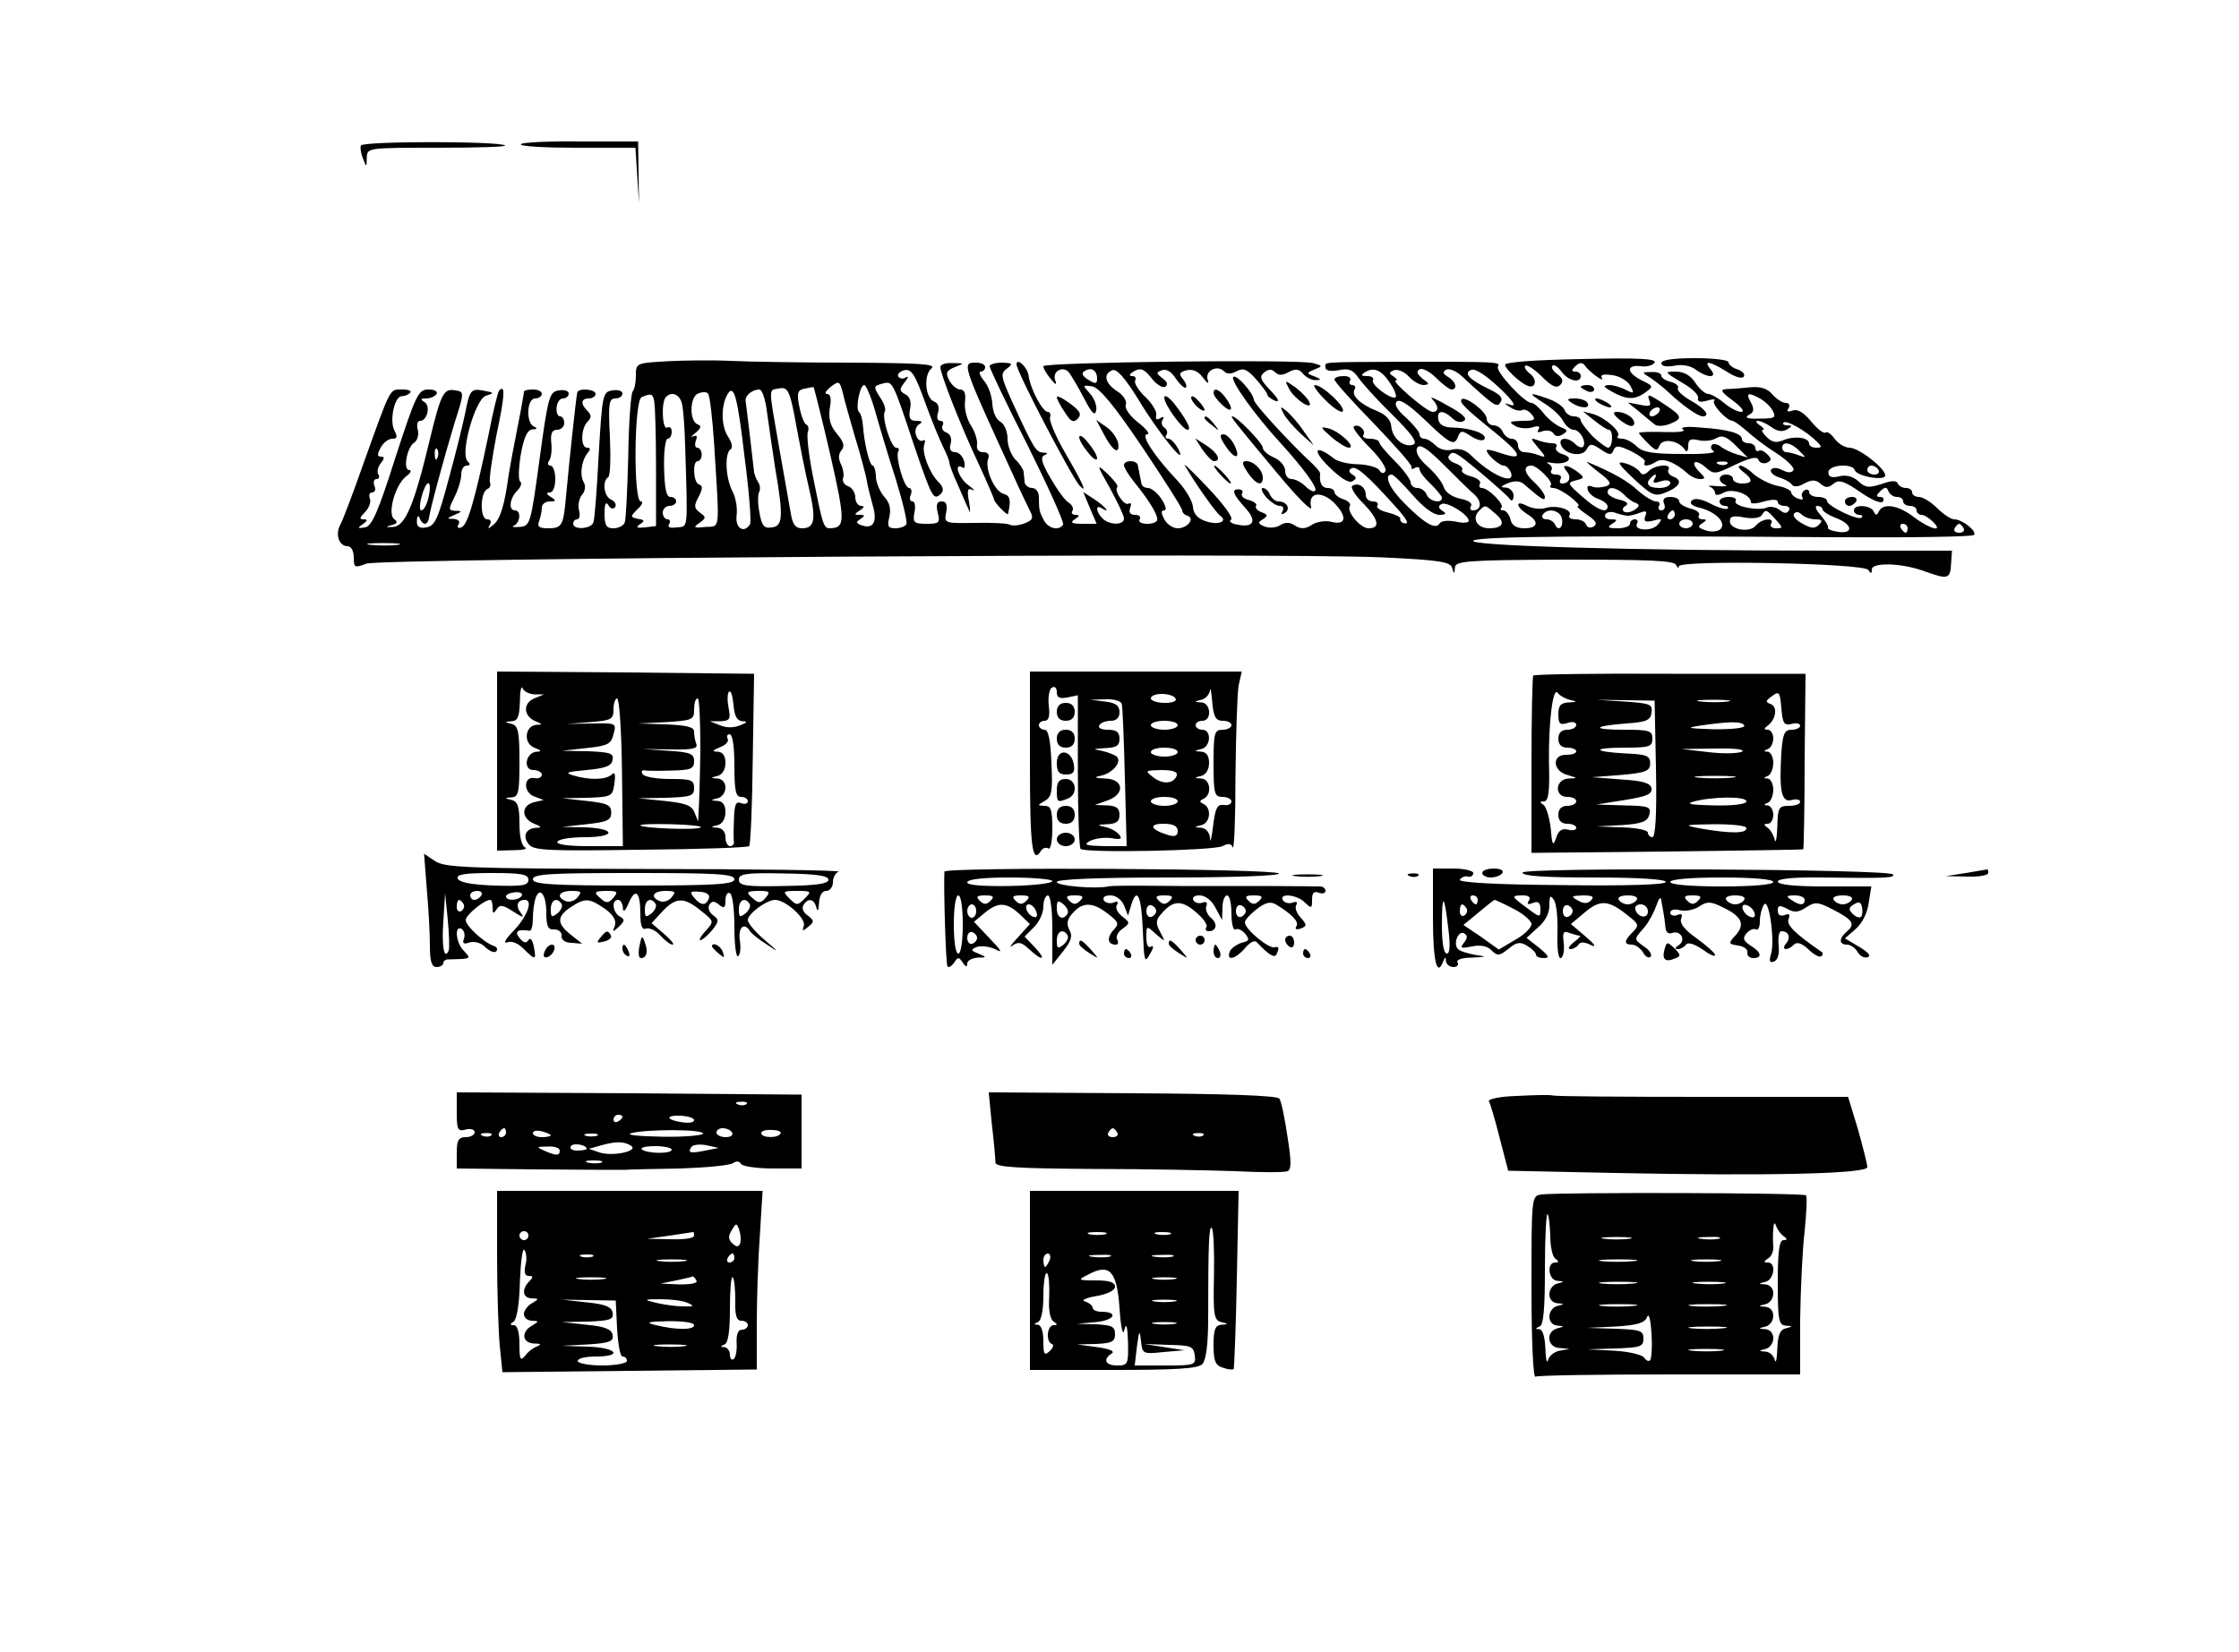 <?xml version="1.0" standalone="no"?>
<!DOCTYPE svg PUBLIC "-//W3C//DTD SVG 20010904//EN"
 "http://www.w3.org/TR/2001/REC-SVG-20010904/DTD/svg10.dtd">
<svg version="1.0" xmlns="http://www.w3.org/2000/svg"
 width="500pt" height="369pt" viewBox="0 0 500 369"
 preserveAspectRatio="xMidYMid meet">

<g transform="translate(0,369) scale(0.1,-0.1)"
fill="#000000" stroke="none">
<path d="M806 3365 c-2 -5 0 -19 5 -30 7 -19 8 -19 8 3 1 22 2 22 158 22 86 0
154 2 151 5 -10 10 -318 10 -322 0z"/>
<path d="M1163 3368 c-2 -5 54 -8 126 -8 l130 0 4 -62 4 -63 -1 69 -1 70 -128
0 c-71 1 -131 -2 -134 -6z"/>
<path d="M1488 2883 c-67 -4 -68 -4 -68 -32 0 -15 -3 -31 -7 -35 -4 -4 -9 -69
-10 -144 -2 -75 -5 -143 -8 -149 -2 -7 -14 -13 -25 -13 -16 0 -20 6 -20 33 0
22 3 28 9 18 5 -8 11 -9 15 -3 3 5 -1 12 -9 16 -16 6 -21 41 -7 50 5 3 6 43 4
90 -4 75 -2 86 12 86 9 0 16 5 16 11 0 6 -10 9 -22 7 -22 -3 -23 -8 -31 -143
-4 -77 -9 -146 -12 -152 -5 -15 -45 -17 -45 -3 0 6 4 10 9 10 5 0 7 9 4 20 -3
11 0 27 7 35 7 8 8 20 4 27 -10 16 -6 48 8 66 7 8 7 12 -1 12 -15 0 -14 43 1
58 9 9 9 15 0 24 -16 16 -15 28 3 28 8 0 15 5 15 10 0 11 -39 14 -41 3 -3 -16
-17 -145 -25 -232 -6 -66 -9 -71 -41 -71 -19 0 -24 4 -19 16 3 9 6 22 6 30 0
8 8 14 18 14 14 0 15 2 2 10 -10 6 -11 10 -2 10 7 0 12 13 12 30 0 17 -5 30
-11 30 -6 0 -7 6 -2 12 4 7 6 25 4 40 -2 20 2 28 13 28 9 0 16 7 16 15 0 8 -4
15 -9 15 -6 0 -9 9 -8 20 1 11 7 20 14 20 7 0 13 5 13 11 0 6 -10 9 -22 7 -21
-3 -24 -13 -43 -153 -20 -147 -21 -150 -45 -152 -14 -1 -19 0 -12 3 14 7 16
34 2 34 -15 0 -12 27 5 44 8 8 11 17 7 20 -5 3 -4 30 1 61 7 39 15 55 26 56
10 0 12 2 4 6 -19 7 -17 63 2 63 8 0 15 5 15 10 0 6 -9 10 -20 10 -11 0 -20
-2 -20 -5 0 -3 -6 -38 -14 -78 -8 -40 -17 -88 -20 -107 -9 -68 -19 -100 -34
-112 -12 -10 -14 -10 -8 0 4 7 2 12 -6 12 -17 0 -16 62 1 68 5 2 8 9 5 15 -2
7 5 55 15 107 18 85 20 112 6 98 -3 -2 -14 -47 -24 -99 -31 -148 -47 -203 -61
-207 -7 -3 -10 0 -6 7 4 6 0 11 -11 12 -16 0 -16 1 2 9 17 7 18 9 2 9 -16 1
-16 3 -2 31 8 16 15 38 15 50 0 11 5 20 12 20 8 0 9 3 2 10 -17 17 17 138 41
146 19 6 19 7 -3 11 -30 6 -33 3 -43 -49 -5 -24 -21 -90 -37 -148 -24 -90 -31
-105 -50 -108 -16 -3 -22 2 -21 15 0 10 3 13 6 6 2 -7 8 -13 12 -13 4 0 8 6 9
13 2 18 33 133 57 212 22 69 22 70 2 73 -26 5 -32 -6 -57 -109 -35 -147 -55
-194 -82 -196 -17 -1 -18 0 -4 4 13 3 15 7 7 13 -17 10 1 77 26 96 10 7 13 14
7 14 -15 0 -5 53 12 62 6 5 10 17 7 28 -3 11 -1 20 5 20 16 0 24 33 10 42 -10
6 -9 8 4 8 9 0 20 5 23 10 3 6 -5 10 -18 10 -23 0 -28 -11 -74 -152 -39 -123
-53 -154 -68 -156 -17 -3 -17 -1 -5 7 11 8 12 11 2 11 -10 0 -9 4 3 16 9 9 14
23 11 30 -3 8 -1 14 5 14 6 0 9 7 5 15 -3 8 -1 15 5 15 6 0 7 5 4 10 -4 6 -1
17 5 25 9 11 9 15 1 15 -9 0 -9 5 -1 20 6 11 17 20 26 20 11 0 12 4 5 18 -12
22 0 77 16 77 6 0 15 3 19 8 4 4 -4 7 -18 7 -29 0 -24 8 -88 -170 -22 -63 -45
-123 -50 -132 -12 -21 -3 -48 16 -48 8 0 14 -10 14 -25 0 -23 2 -24 28 -14 32
12 2036 25 2269 14 129 -6 153 -10 156 -24 4 -14 5 -14 6 1 1 15 23 17 245 18
189 0 245 -2 249 -12 3 -7 6 -8 6 -3 1 15 414 7 423 -8 6 -9 8 -9 8 1 0 16 64
15 115 -3 55 -20 60 -19 62 15 l2 30 -282 0 c-423 0 -815 11 -786 23 24 9 248
11 807 7 167 -1 306 1 310 5 8 8 -26 35 -44 35 -7 0 -24 11 -38 25 -14 14 -32
25 -41 25 -8 0 -15 5 -15 10 0 6 -6 10 -14 10 -8 0 -16 5 -18 10 -2 7 -14 7
-36 -1 -28 -9 -36 -9 -52 6 -12 11 -28 15 -43 11 -17 -4 -24 -1 -24 9 0 17 53
21 59 5 4 -14 68 -25 68 -12 0 16 -59 62 -80 62 -10 0 -25 9 -33 20 -8 11 -17
17 -20 14 -3 -4 -18 7 -32 24 -17 21 -31 29 -42 25 -11 -4 -14 -2 -9 5 4 7 1
12 -6 12 -8 0 -21 9 -30 19 -11 13 -26 18 -49 16 -19 -2 -43 -4 -53 -4 -16 -1
-13 -6 14 -26 20 -15 27 -25 18 -25 -8 0 -25 9 -38 20 -13 11 -29 20 -35 20
-7 0 -20 11 -29 25 -11 17 -26 25 -44 25 -26 0 -25 -1 13 -24 22 -12 39 -28
37 -35 -2 -9 5 -10 20 -6 13 4 20 4 16 0 -7 -7 28 -45 41 -45 3 0 17 -10 31
-22 14 -13 44 -36 68 -51 23 -15 40 -32 37 -37 -4 -7 -13 -6 -25 0 -11 6 -21
6 -25 1 -3 -5 5 -13 17 -17 13 -4 26 -11 29 -16 4 -6 15 -6 28 2 17 9 26 9 37
-1 11 -9 17 -9 29 1 11 9 23 6 59 -19 26 -18 47 -27 51 -21 3 5 1 10 -6 10
-10 0 -10 3 0 13 11 10 14 10 18 0 3 -7 11 -13 19 -13 8 0 14 -4 14 -10 0 -5
7 -10 15 -10 8 0 15 -4 15 -10 0 -5 5 -10 11 -10 6 0 17 -7 25 -15 26 -25 -5
-18 -42 10 -35 27 -69 32 -78 13 -5 -10 -7 -10 -12 0 -7 14 -44 16 -44 2 0 -5
5 -10 12 -10 6 0 9 -3 5 -6 -7 -8 -77 26 -77 37 0 5 -9 9 -20 9 -11 0 -20 5
-20 11 0 5 -5 7 -10 4 -6 -4 -8 -11 -5 -16 3 -5 -1 -6 -9 -3 -9 3 -16 10 -16
14 0 5 -14 12 -32 15 -17 4 -40 16 -52 26 -11 11 -25 19 -30 19 -6 0 -3 -7 7
-14 22 -17 22 -26 -3 -26 -11 0 -20 5 -20 10 0 6 -7 10 -15 10 -18 0 -20 -16
-2 -23 6 -3 -1 -4 -18 -3 -16 2 -24 1 -17 -1 6 -2 12 -9 12 -14 0 -6 8 -6 20
1 19 10 60 -4 60 -22 0 -4 13 -3 30 2 18 5 30 5 30 -1 0 -5 7 -9 16 -9 8 0 12
-5 9 -10 -5 -8 -11 -7 -21 1 -7 6 -21 9 -29 5 -21 -8 -76 4 -69 15 3 5 -4 9
-15 9 -12 0 -21 -4 -21 -10 0 -5 5 -10 12 -10 6 0 9 -3 6 -6 -4 -3 -21 2 -38
11 -21 11 -36 13 -42 7 -6 -6 0 -12 17 -16 37 -9 61 -34 47 -48 -5 -5 -20 -7
-32 -3 -18 6 -20 9 -9 16 11 7 11 9 1 9 -7 0 -11 4 -8 9 3 5 -5 12 -19 15 -14
4 -25 11 -25 16 0 6 -9 10 -20 10 -13 0 -18 -5 -14 -15 4 -8 1 -15 -6 -15 -6
0 -8 5 -5 10 3 6 0 10 -7 10 -7 0 -25 11 -40 24 -22 21 -57 41 -113 64 -5 2 5
-7 24 -22 28 -21 31 -27 18 -32 -10 -3 -24 -4 -31 -1 -10 4 -13 1 -10 -8 3 -8
14 -17 25 -20 10 -4 19 -11 19 -16 0 -17 -22 -9 -57 22 -33 29 -34 31 -14 36
20 5 20 6 4 19 -23 17 -39 18 -24 1 11 -14 5 -27 -11 -27 -5 0 -6 5 -3 10 3 6
-1 10 -10 10 -9 0 -14 4 -11 9 4 5 0 12 -6 15 -7 4 -3 4 8 2 32 -5 52 10 25
19 -12 3 -19 11 -16 16 4 5 0 9 -9 9 -8 0 -23 3 -33 7 -16 6 -16 4 2 -17 18
-21 18 -23 2 -17 -10 4 -25 7 -33 7 -8 0 -14 7 -14 15 0 8 -6 15 -14 15 -8 0
-16 7 -20 15 -3 8 -12 15 -21 15 -8 0 -15 7 -15 15 0 15 -47 51 -56 43 -6 -6
8 -20 61 -63 74 -59 82 -76 26 -57 -17 6 -31 9 -31 6 0 -9 28 -34 38 -34 6 0
12 -7 16 -15 11 -31 -45 -6 -89 38 -12 12 -26 16 -41 13 -13 -4 -29 0 -38 9
-8 8 -19 15 -25 15 -6 0 -11 4 -11 10 0 5 -14 22 -30 37 -20 17 -27 30 -21 36
7 7 28 -8 61 -39 59 -57 68 -61 76 -39 6 14 9 14 30 0 13 -8 25 -11 29 -6 7
12 -30 25 -70 26 -20 0 -31 6 -33 18 -4 21 11 22 31 3 8 -8 19 -11 26 -6 9 5
-3 16 -36 34 -26 15 -42 22 -35 15 15 -16 16 -29 1 -29 -13 0 -94 70 -82 70 5
0 2 4 -5 9 -11 7 -11 9 1 14 8 3 23 -3 33 -14 9 -10 24 -19 33 -19 14 1 13 3
-2 14 -12 10 -15 16 -7 21 6 4 23 -5 37 -19 14 -14 30 -26 34 -26 15 0 10 18
-7 28 -12 7 -13 11 -5 16 6 4 22 -2 34 -13 75 -69 80 -73 88 -59 6 9 -1 17
-24 28 -46 22 -60 37 -41 44 9 3 32 -12 62 -40 29 -27 39 -42 27 -39 -18 6
-18 5 -2 -5 9 -6 21 -9 26 -6 5 3 14 -1 21 -9 11 -13 7 -15 -21 -15 -28 -1
-31 -2 -16 -11 9 -6 27 -7 38 -4 14 5 19 3 15 -4 -5 -7 -1 -8 9 -4 10 3 20 1
24 -5 4 -7 12 -8 21 -2 12 7 11 10 -5 16 -11 5 -28 18 -38 31 -10 13 -22 23
-27 23 -16 0 -81 71 -75 81 7 11 -2 11 -210 11 -193 -1 -175 0 -175 -13 0 -7
11 -9 29 -6 23 5 32 1 44 -16 8 -12 42 -50 76 -83 44 -44 58 -63 47 -67 -20
-8 -47 14 -49 40 -1 15 -12 27 -32 35 -38 15 -58 35 -50 48 3 5 1 10 -5 10 -6
0 -8 5 -5 10 3 6 -3 10 -14 10 -12 0 -21 -3 -21 -8 0 -4 39 -48 87 -97 48 -50
87 -94 85 -98 -1 -5 2 -6 8 -2 5 3 10 2 10 -3 0 -6 11 -20 25 -33 13 -13 25
-27 25 -31 0 -14 -28 -8 -34 7 -3 8 -12 15 -21 15 -8 0 -15 6 -15 13 0 6 -16
28 -35 47 -19 19 -35 38 -35 42 0 4 -9 8 -21 8 -11 0 -18 4 -14 9 6 11 -13 26
-22 18 -3 -3 13 -24 36 -47 23 -23 38 -46 35 -52 -4 -7 -9 -6 -14 2 -4 6 -25
12 -46 13 -22 0 -46 6 -54 12 -42 33 -52 22 -14 -16 26 -26 46 -39 54 -34 10
6 10 9 0 15 -8 5 -9 10 -2 14 10 6 33 -13 97 -84 29 -32 34 -43 18 -38 -5 2
-7 6 -6 10 1 3 -11 9 -27 13 -17 4 -28 11 -24 16 3 5 -2 9 -10 9 -9 0 -16 6
-16 14 0 18 -16 29 -30 21 -5 -3 6 -22 26 -41 33 -35 37 -54 10 -54 -18 0 -49
37 -42 49 4 5 -3 12 -14 16 -11 3 -20 11 -20 16 0 5 -7 9 -15 9 -13 0 -19 11
-17 31 1 4 -7 13 -16 22 -50 46 -132 135 -132 144 -1 15 -39 58 -46 51 -7 -8
49 -86 106 -148 51 -56 83 -100 77 -106 -3 -4 -13 1 -22 10 -9 9 -23 16 -31
16 -8 0 -14 8 -14 18 0 11 -11 24 -25 30 -14 6 -25 16 -25 22 0 10 -58 70 -68
70 -5 0 1 -8 102 -129 44 -53 77 -86 74 -74 -8 32 20 38 49 12 31 -30 31 -53
-2 -45 -14 4 -34 1 -45 -6 -15 -10 -25 -10 -38 -2 -12 8 -22 8 -33 1 -9 -6
-25 -7 -35 -3 -15 6 -16 9 -4 16 12 8 12 10 -3 16 -9 3 -15 10 -12 14 3 4 -5
10 -16 13 -12 3 -19 10 -15 15 3 5 -1 9 -9 9 -16 0 -11 -12 18 -44 24 -27 16
-42 -19 -35 -14 2 -21 8 -15 11 6 4 -16 34 -51 71 -34 36 -57 58 -52 50 25
-43 70 -106 79 -112 18 -13 -5 -22 -33 -12 -18 6 -27 17 -28 32 -1 13 -17 40
-36 60 -51 54 -82 102 -66 102 7 0 -2 12 -20 26 -19 15 -31 32 -28 40 3 8 -5
21 -19 30 -28 18 -32 39 -11 47 10 4 28 -17 58 -65 42 -71 113 -159 89 -110
-7 12 -16 22 -22 22 -6 0 -8 4 -4 9 3 5 1 12 -5 16 -6 4 -7 11 -4 17 5 7 2 8
-5 4 -8 -5 -11 -3 -9 7 2 8 -10 27 -25 41 -15 14 -25 31 -22 36 3 6 0 10 -7
10 -8 0 -6 5 5 11 14 8 22 5 38 -15 11 -15 25 -23 31 -20 7 5 5 11 -6 19 -14
11 -15 13 -1 18 9 4 21 -3 31 -19 9 -13 19 -22 22 -20 3 3 0 12 -7 20 -9 11
-7 15 9 19 13 3 26 -2 36 -16 11 -14 14 -16 11 -5 -7 19 21 34 36 19 7 -7 16
-7 29 0 15 8 23 4 43 -18 13 -15 25 -31 25 -34 0 -4 8 -10 17 -14 12 -4 8 4
-10 23 -23 24 -25 31 -14 40 10 8 17 8 24 1 8 -8 17 -8 31 0 15 8 23 7 32 -4
7 -8 20 -15 29 -14 12 0 12 2 -3 8 -19 7 -19 8 0 16 18 7 18 8 -4 14 -33 9
-602 2 -602 -7 0 -5 7 -17 16 -28 12 -15 15 -15 10 -2 -6 20 19 32 32 15 5 -7
20 -32 33 -57 17 -33 24 -40 27 -27 2 10 -4 27 -14 38 -17 19 -17 19 5 16 16
-3 48 -41 112 -136 49 -73 89 -136 89 -141 0 -5 5 -10 12 -12 17 -6 0 -28 -22
-28 -11 0 -24 9 -30 20 -7 14 -8 20 0 20 6 0 3 11 -6 25 -9 14 -23 25 -30 25
-8 0 -15 5 -15 10 -1 6 -3 15 -4 20 -1 6 -3 15 -4 20 -1 13 -31 13 -31 1 0 -5
10 -22 23 -38 36 -44 57 -80 50 -87 -10 -10 -45 -7 -38 4 3 6 -1 10 -10 10
-11 0 -15 5 -11 16 3 8 2 12 -4 9 -9 -6 -33 29 -25 37 3 3 -7 15 -21 29 -26
24 -26 23 5 -32 17 -31 31 -61 31 -67 0 -16 -33 -15 -48 0 -15 15 -16 32 -2
23 22 -14 8 4 -15 19 l-26 17 15 -36 15 -35 -32 0 c-24 0 -28 3 -17 10 11 7
11 10 2 10 -7 0 -11 4 -7 9 3 6 -1 13 -8 18 -8 4 -26 29 -41 55 -20 34 -23 47
-14 51 9 4 8 6 -3 6 -16 1 -21 10 -72 121 -22 50 -23 56 -8 67 14 11 12 12
-11 13 -16 0 -28 -4 -28 -8 0 -5 38 -85 85 -177 46 -93 82 -172 79 -177 -9
-14 -33 -9 -43 10 -10 19 -11 23 -11 52 0 11 -7 20 -15 20 -8 0 -16 6 -17 13
0 6 -2 17 -2 23 -1 6 -9 19 -19 28 -9 10 -17 30 -17 46 0 16 -7 33 -16 38 -10
5 -17 23 -18 40 -1 18 -9 41 -19 52 -9 11 -12 20 -7 20 6 0 10 5 10 10 0 6 -9
10 -21 10 -32 0 -30 -3 83 -250 16 -36 34 -73 39 -83 7 -14 5 -19 -13 -26 -13
-5 -27 -6 -33 -3 -5 3 -40 5 -78 4 -68 -1 -69 -1 -64 24 3 17 0 24 -10 24 -11
0 -13 -7 -9 -25 6 -23 3 -25 -25 -25 -28 0 -31 3 -27 25 3 14 1 25 -4 25 -6 0
-8 7 -4 15 3 8 1 15 -4 15 -11 0 -31 70 -24 82 3 4 1 8 -5 8 -11 0 -33 69 -25
81 3 5 -2 19 -11 32 -15 23 -14 25 5 30 24 6 22 10 74 -146 37 -108 41 -116
57 -100 7 7 6 15 -5 26 -21 21 -38 67 -32 84 3 8 2 12 -3 9 -5 -3 -12 2 -15
11 -4 9 -1 20 6 25 9 5 8 8 -6 8 -14 0 -17 6 -14 25 4 17 0 29 -10 34 -14 8
-14 11 -2 27 8 10 10 15 3 11 -6 -4 -14 -3 -17 2 -3 5 3 11 13 14 16 4 24 -8
47 -72 15 -42 34 -87 41 -101 7 -14 13 -29 13 -33 0 -4 8 -27 19 -50 10 -23
21 -49 25 -57 3 -8 3 0 0 19 -5 26 -3 32 7 27 8 -4 4 1 -8 10 -22 15 -34 52
-14 40 5 -4 7 3 4 14 -3 11 -12 20 -20 20 -10 0 -14 7 -10 19 3 12 -1 22 -10
25 -8 3 -11 10 -8 16 3 5 1 10 -5 10 -7 0 -9 8 -5 19 3 11 0 21 -9 24 -20 8
-24 59 -6 74 12 10 -25 12 -181 13 -108 0 -229 2 -270 4 -41 2 -104 1 -141 -1z
m962 -39 c0 -12 -4 -12 -20 -2 -13 8 -16 15 -8 19 15 10 28 2 28 -17z m655
-11 c9 -13 14 -27 12 -30 -8 -8 -57 28 -51 38 3 5 -3 9 -13 9 -14 0 -15 2 -4
9 19 12 37 4 56 -26z m-1196 -118 c12 -38 23 -81 26 -95 2 -14 9 -41 14 -59
11 -37 1 -54 -26 -44 -12 5 -12 7 -1 14 10 7 10 9 -2 9 -13 0 -13 1 0 10 10 6
11 10 3 10 -7 0 -13 9 -13 19 0 10 -7 22 -16 25 -9 3 -14 12 -11 19 2 6 0 20
-5 30 -6 12 -6 23 1 31 8 10 5 19 -10 37 -15 18 -19 33 -16 57 4 21 2 32 -6
32 -7 0 -3 7 8 16 19 14 20 13 27 -13 3 -15 16 -59 27 -98z m-130 20 c7 -38
19 -99 27 -133 17 -72 14 -92 -15 -92 -15 0 -21 9 -25 33 -3 17 -15 84 -26
147 -24 138 -24 128 -2 132 22 5 26 -3 41 -87z m75 -60 c34 -150 34 -164 -1
-165 -14 0 -16 8 -38 118 -9 46 -14 90 -11 97 3 8 1 15 -4 17 -4 2 -11 19 -15
40 -6 30 -4 37 12 40 10 2 19 4 20 3 1 -1 18 -68 37 -150z m100 98 c9 -32 29
-100 46 -152 16 -52 27 -98 24 -102 -3 -5 -14 -9 -25 -9 -16 0 -18 5 -13 25 4
18 1 32 -11 45 -9 10 -18 30 -19 44 0 14 -4 26 -7 26 -7 0 -19 48 -22 90 -1
14 -5 27 -9 30 -8 7 2 60 12 60 4 0 15 -26 24 -57z m-359 -78 c12 -196 14
-180 -20 -182 -26 -3 -28 -1 -13 9 15 11 15 13 1 23 -13 10 -14 15 -3 35 9 18
10 25 1 28 -13 4 -15 52 -3 52 5 0 9 7 9 15 0 8 -5 15 -10 15 -5 0 -6 7 -3 16
4 10 2 13 -7 9 -6 -4 -4 0 6 8 13 11 14 16 5 19 -19 7 -18 62 1 69 9 4 19 4
22 0 4 -3 10 -55 14 -116z m68 -28 c10 -76 15 -142 12 -148 -14 -22 -34 -8
-30 20 2 16 -2 40 -9 53 -16 30 -18 85 -5 94 6 3 4 15 -6 30 -15 24 -15 69 0
94 14 23 22 -6 38 -143z m50 101 c4 -29 12 -84 18 -123 19 -110 17 -130 -7
-133 -18 -3 -23 4 -28 33 -4 19 -4 40 -1 45 3 6 3 16 -2 23 -4 6 -8 17 -9 22
-1 10 -16 139 -19 160 -1 12 15 25 31 25 6 0 14 -24 17 -52z m-252 25 c2 -10
4 -76 4 -148 l0 -130 -25 -3 c-18 -2 -21 0 -11 7 11 7 11 10 -4 12 -18 4 -18
5 -1 22 10 9 13 17 7 17 -17 0 -15 227 2 233 21 9 25 8 28 -10z m62 -5 c3 -13
6 -54 7 -93 6 -196 7 -180 -19 -183 -15 -2 -21 0 -17 7 4 6 2 11 -3 11 -6 0
-11 7 -11 15 0 8 7 15 15 15 8 0 15 5 15 10 0 6 -6 10 -13 10 -9 0 -13 19 -14
65 -1 36 3 65 8 65 5 0 9 7 9 16 0 8 -4 12 -10 9 -11 -7 -14 57 -3 68 13 14
31 6 36 -15z m2407 12 c11 -6 24 -18 29 -28 8 -15 4 -17 -30 -17 -27 -1 -34 2
-24 8 12 6 13 13 5 28 -12 21 -7 24 20 9z m26 -64 c13 -10 25 -11 35 -5 12 7
12 9 0 9 -8 0 -11 3 -8 6 6 7 51 -19 75 -43 11 -11 11 -13 -2 -13 -9 0 -16 4
-16 9 0 14 -32 18 -57 8 -16 -7 -26 -5 -38 7 -9 9 -13 16 -8 16 4 0 1 5 -7 10
-8 5 -10 10 -5 10 6 0 20 -6 31 -14z m-663 -151 c17 -16 15 -35 -4 -35 -6 0
-7 5 -4 10 4 6 -7 13 -24 16 -18 4 -33 14 -37 26 -3 11 -20 32 -37 47 -20 18
-27 32 -22 41 6 9 22 -1 59 -38 28 -28 59 -59 69 -67z m725 98 c16 -16 16 -16
-1 -10 -10 4 -23 7 -28 7 -5 0 -9 5 -9 10 0 15 20 12 38 -7z m-3041 -15 c-3
-8 -6 -5 -6 6 -1 11 2 17 5 13 3 -3 4 -12 1 -19z m2331 -35 c32 -27 60 -52 64
-58 4 -6 8 -2 8 8 0 9 -8 17 -17 18 -14 0 -12 3 5 10 16 6 28 5 37 -4 38 -33
45 -37 45 -27 0 6 -11 21 -25 34 -22 20 -24 36 -5 36 13 0 50 -37 43 -44 -3
-3 -1 -6 6 -6 7 0 24 -9 38 -20 14 -11 22 -20 17 -20 -5 0 4 -9 19 -19 21 -14
25 -21 16 -27 -7 -4 -14 -3 -17 4 -2 7 -13 12 -23 12 -11 0 -18 4 -14 9 7 13
-30 24 -55 16 -10 -3 -28 -1 -40 5 -26 14 -26 -1 0 -18 28 -17 25 -32 -6 -32
-17 0 -28 6 -31 20 -3 11 -10 20 -16 20 -6 0 -8 3 -4 6 7 7 -29 44 -44 44 -5
0 -7 4 -4 10 3 5 -6 12 -20 16 -13 3 -23 10 -20 14 3 5 -4 11 -15 15 -11 4
-18 11 -15 16 9 14 13 12 73 -38z m887 7 c3 -5 -1 -10 -9 -10 -9 0 -16 5 -16
10 0 6 4 10 9 10 6 0 13 -4 16 -10z m-1041 -55 c23 -27 47 -45 60 -45 15 0 17
3 7 9 -9 6 -10 11 -2 15 11 7 60 -23 61 -37 0 -5 -13 -6 -29 -2 -17 3 -32 2
-36 -4 -9 -15 -33 -1 -79 45 -33 33 -47 64 -28 64 4 0 24 -20 46 -45z m-2198
-10 c-4 -14 -10 -25 -15 -25 -5 0 -4 16 2 36 12 39 23 29 13 -11z m2670 11 c7
-8 19 -17 26 -19 10 -4 10 -8 -2 -16 -8 -5 -18 -7 -23 -4 -5 3 -4 9 3 13 8 5
3 10 -14 14 -14 3 -26 11 -26 16 0 15 19 12 36 -4z m-287 -43 c24 -20 18 -33
-14 -33 -26 0 -39 22 -22 39 14 14 13 14 36 -6z m731 9 c0 -4 14 -13 30 -19
37 -14 40 -36 5 -31 -14 2 -24 6 -23 9 2 4 -6 16 -16 28 -11 12 -14 21 -8 21
7 0 12 -4 12 -8z m-583 -17 c3 -9 2 -19 -2 -23 -4 -4 -10 -1 -12 6 -3 6 -11
12 -19 12 -9 0 -12 5 -9 10 9 15 35 12 42 -5z m148 3 c6 0 18 3 28 7 13 5 16
3 11 -8 -4 -12 0 -14 18 -10 20 6 21 4 10 -9 -13 -16 -56 -13 -46 3 3 5 0 9
-5 9 -6 0 -11 -4 -11 -10 0 -5 -12 -10 -27 -10 -22 0 -25 2 -13 10 13 8 12 10
-3 10 -10 0 -15 5 -12 11 4 6 14 7 24 3 9 -3 21 -6 26 -6z m105 2 c0 -5 -5
-10 -11 -10 -5 0 -7 5 -4 10 3 6 8 10 11 10 2 0 4 -4 4 -10z m225 -10 c17 -19
17 -20 1 -20 -9 0 -14 5 -11 10 9 15 -21 12 -34 -4 -14 -17 -58 -9 -58 10 0
11 8 13 33 8 18 -3 34 -1 38 5 9 14 10 14 31 -9z m89 0 c15 0 17 -3 8 -12 -9
-9 -17 -9 -36 2 -14 7 -23 17 -20 22 4 6 11 5 17 -1 6 -6 20 -11 31 -11z
m-274 -10 c0 -5 -7 -10 -15 -10 -8 0 -15 5 -15 10 0 6 7 10 15 10 8 0 15 -4
15 -10z m480 -10 c0 -5 -2 -10 -4 -10 -3 0 -8 5 -11 10 -3 6 -1 10 4 10 6 0
11 -4 11 -10z m125 0 c3 -5 -1 -10 -10 -10 -9 0 -13 5 -10 10 3 6 8 10 10 10
2 0 7 -4 10 -10z m-3497 -37 c-15 -2 -42 -2 -60 0 -18 2 -6 4 27 4 33 0 48 -2
33 -4z"/>
<path d="M3361 2875 c0 -5 13 -20 29 -33 20 -16 31 -19 36 -11 4 7 0 17 -9 24
-9 7 -14 15 -11 18 4 3 20 -7 37 -24 22 -22 33 -27 41 -19 8 8 6 15 -6 24 -10
7 -15 16 -11 19 3 4 12 -2 20 -13 15 -21 43 -27 43 -10 0 6 -5 10 -12 10 -9 0
-9 3 0 12 8 8 15 9 20 3 10 -15 47 -42 39 -29 -4 7 4 9 24 6 16 -2 34 -13 40
-24 9 -17 8 -18 -10 -9 -11 6 -28 11 -38 11 -14 -1 -13 -4 7 -15 32 -18 51
-19 75 -1 18 13 17 14 -10 27 -33 17 -34 35 0 31 12 -2 26 2 30 8 5 9 -37 11
-164 8 -107 -2 -171 -7 -170 -13z"/>
<path d="M3710 2879 c0 -7 11 -9 29 -6 17 4 36 0 47 -8 27 -20 51 -20 34 0
-17 21 -3 19 36 -5 18 -12 35 -17 38 -11 4 5 -3 12 -14 16 -11 3 -20 11 -20
16 0 5 -34 9 -75 9 -49 0 -75 -4 -75 -11z"/>
<path d="M2100 2870 c0 -15 44 -128 84 -213 20 -43 36 -81 36 -83 0 -6 30 -37
31 -32 7 31 5 41 -10 45 -20 5 -43 57 -34 79 3 9 -1 14 -12 14 -10 0 -15 7
-13 18 1 9 -5 28 -14 42 -9 14 -15 37 -13 53 2 18 -1 27 -11 27 -7 0 -18 9
-24 20 -9 17 -7 22 12 30 22 8 22 9 -4 9 -16 1 -28 -3 -28 -9z"/>
<path d="M2270 2876 c0 -16 123 -251 141 -271 18 -19 8 4 -31 71 -22 38 -38
75 -35 82 2 6 0 12 -5 12 -12 0 -39 51 -43 81 -3 20 -27 41 -27 25z"/>
<path d="M3684 2847 c11 -7 30 -22 43 -34 28 -27 65 -53 75 -53 19 0 5 18 -26
35 -19 11 -32 23 -29 28 3 4 -4 11 -16 14 -12 3 -21 9 -21 14 0 5 -10 9 -22 8
-22 0 -22 -1 -4 -12z"/>
<path d="M2879 2821 c13 -24 54 -50 45 -29 -3 7 -16 21 -30 32 -26 18 -26 18
-15 -3z"/>
<path d="M2960 2796 c19 -19 37 -30 39 -24 4 11 -46 58 -63 58 -5 0 5 -15 24
-34z"/>
<path d="M3530 2826 c0 -2 7 -6 15 -10 8 -3 15 -1 15 4 0 6 -7 10 -15 10 -8 0
-15 -2 -15 -4z"/>
<path d="M2710 2812 c0 -5 9 -17 20 -27 22 -20 26 -9 6 18 -14 18 -26 22 -26
9z"/>
<path d="M2360 2803 c0 -4 8 -20 18 -34 13 -21 19 -24 29 -14 9 10 5 17 -18
34 -16 12 -29 18 -29 14z"/>
<path d="M2600 2802 c0 -16 41 -72 52 -72 10 0 -3 24 -31 60 -12 14 -21 19
-21 12z"/>
<path d="M2660 2802 c0 -5 7 -15 15 -22 8 -7 15 -9 15 -6 0 4 -7 14 -15 22 -8
9 -15 11 -15 6z"/>
<path d="M3447 2790 c17 -10 37 -28 43 -39 6 -12 17 -21 24 -21 15 0 30 -29
21 -38 -3 -3 -11 0 -17 6 -17 17 -39 15 -32 -2 8 -21 47 -28 57 -10 8 14 11
14 32 0 19 -13 24 -13 28 -2 5 12 12 11 40 -2 19 -10 33 -20 30 -24 -6 -11 9
-10 26 1 14 9 41 -1 69 -26 7 -7 20 -13 28 -13 13 0 13 2 -1 16 -22 22 -10 31
14 10 18 -16 21 -16 66 6 34 16 49 19 52 11 2 -7 11 -9 18 -7 11 5 12 9 2 19
-7 7 -15 11 -19 8 -5 -2 -8 1 -8 6 0 6 -7 11 -15 11 -8 0 -15 4 -15 9 0 13
-30 22 -93 26 -29 3 -46 1 -39 -4 8 -5 -9 -7 -42 -6 -31 1 -56 0 -56 -2 0 -2
9 -12 20 -23 18 -18 21 -18 26 -5 7 17 43 11 56 -9 5 -7 8 -4 8 8 0 14 5 17
22 13 12 -3 30 -2 40 4 14 8 24 4 45 -17 l26 -26 -24 7 c-13 4 -30 12 -37 18
-7 5 -16 7 -19 3 -4 -4 -2 -10 4 -14 6 -4 -26 -7 -72 -6 -64 0 -87 4 -100 17
-9 9 -24 17 -32 17 -9 0 -14 3 -10 6 8 9 -28 41 -55 49 l-23 6 25 -20 c14 -11
28 -21 33 -21 10 0 9 -40 -2 -40 -4 0 -20 12 -35 26 -14 15 -26 31 -26 35 0 5
-7 9 -15 9 -9 0 -18 6 -21 14 -3 8 -19 19 -36 25 -45 16 -47 14 -11 -9z m410
-136 c-3 -3 -12 -4 -19 -1 -8 3 -5 6 6 6 11 1 17 -2 13 -5z"/>
<path d="M3683 2796 c5 -13 2 -15 -21 -10 l-27 5 25 -20 c14 -12 30 -25 35
-29 6 -5 22 -4 36 2 29 12 26 17 -25 50 -25 16 -28 16 -23 2z m22 -26 c-3 -5
-11 -10 -16 -10 -6 0 -7 5 -4 10 3 6 11 10 16 10 6 0 7 -4 4 -10z"/>
<path d="M3510 2790 c20 -13 43 -13 35 0 -3 6 -16 10 -28 10 -18 0 -19 -2 -7
-10z"/>
<path d="M3570 2790 c8 -5 20 -10 25 -10 6 0 3 5 -5 10 -8 5 -19 10 -25 10 -5
0 -3 -5 5 -10z"/>
<path d="M2867 2765 c6 -11 24 -31 39 -45 l28 -25 -22 31 c-11 17 -29 37 -38
45 -16 13 -16 12 -7 -6z"/>
<path d="M3620 2750 c15 -11 26 -15 29 -8 4 12 -17 28 -39 28 -10 0 -7 -7 10
-20z"/>
<path d="M2690 2756 c0 -2 8 -10 18 -17 15 -13 16 -12 3 4 -13 16 -21 21 -21
13z"/>
<path d="M2464 2722 c20 -39 37 -50 33 -22 -2 11 -14 28 -26 36 l-23 16 16
-30z"/>
<path d="M2973 2714 c15 -13 33 -24 39 -24 18 0 -21 37 -45 43 -20 5 -19 3 6
-19z"/>
<path d="M2410 2714 c0 -7 9 -22 20 -35 10 -13 19 -19 20 -13 0 7 -9 22 -20
35 -10 13 -19 19 -20 13z"/>
<path d="M2736 2695 c21 -32 36 -32 21 0 -7 14 -18 25 -25 25 -9 0 -8 -7 4
-25z"/>
<path d="M2685 2686 c10 -14 21 -26 26 -26 17 0 9 18 -17 35 l-25 16 16 -25z"/>
<path d="M2786 2635 c18 -27 34 -33 34 -12 0 17 -20 37 -37 37 -10 0 -10 -6 3
-25z"/>
<path d="M3649 2620 c41 -38 47 -40 73 -29 31 13 36 27 13 35 -8 4 -12 10 -9
15 8 14 -30 11 -44 -3 -9 -9 -15 -10 -20 -2 -4 6 -18 15 -32 19 -21 6 -18 0
19 -35z m45 -1 c-4 -8 0 -9 15 -4 12 4 21 2 21 -4 0 -6 -11 -11 -25 -11 -24 0
-32 10 -18 23 10 11 15 8 7 -4z"/>
<path d="M2725 2630 c10 -11 20 -20 23 -20 3 0 -3 9 -13 20 -10 11 -20 20 -23
20 -3 0 3 -9 13 -20z"/>
<path d="M2827 2580 c10 -11 23 -20 31 -20 7 0 10 -5 6 -12 -4 -7 -3 -8 5 -4
14 9 5 26 -14 26 -7 0 -15 7 -19 15 -3 8 -10 15 -16 15 -5 0 -2 -9 7 -20z"/>
<path d="M4120 2570 c0 -5 4 -10 9 -10 6 0 13 5 16 10 3 6 -1 10 -9 10 -9 0
-16 -4 -16 -10z"/>
<path d="M1110 1990 l0 -200 38 1 c20 0 31 3 25 6 -8 3 -13 24 -13 53 0 38 -4
50 -17 53 -17 4 -17 5 0 6 15 1 17 12 17 80 0 67 -3 80 -17 84 -17 4 -17 5 0
6 13 1 17 10 18 44 0 23 3 36 6 30 2 -7 14 -13 26 -14 l22 0 -22 -9 c-26 -11
-24 -40 3 -51 15 -6 16 -8 3 -8 -27 -1 -31 -41 -6 -51 16 -6 17 -9 6 -9 -25
-1 -32 -41 -8 -41 10 0 19 -5 19 -10 0 -6 -7 -10 -16 -8 -25 5 -26 -32 -1 -41
l21 -8 -22 -5 c-29 -8 -28 -36 1 -48 16 -6 17 -9 5 -9 -24 -1 -32 -19 -17 -37
11 -14 45 -15 250 -12 131 1 240 5 242 8 3 3 7 91 8 195 l3 190 -287 3 -287 2
0 -200z m548 89 c12 0 11 -3 -5 -9 -14 -6 -32 -6 -45 0 l-23 9 24 0 c21 1 23
5 18 30 -3 16 -3 32 1 36 4 4 8 -9 10 -29 2 -26 8 -36 20 -37z m-269 -114 l2
-165 -76 0 c-48 0 -74 4 -70 10 3 6 31 10 61 10 69 0 71 19 2 22 l-53 1 55 6
c46 5 55 9 55 26 0 17 -9 21 -55 26 l-55 6 56 1 c55 2 57 3 61 32 3 21 1 27
-6 20 -12 -12 -50 -13 -86 -2 -20 6 -14 8 30 12 42 4 56 9 58 23 3 14 -5 17
-55 19 l-58 1 54 6 c48 5 56 9 61 31 7 25 6 25 -49 24 l-56 -1 53 4 c47 4 52
6 52 28 0 14 4 25 8 25 5 0 10 -74 11 -165z m175 47 c-1 -64 -3 -126 -4 -137
l-1 -20 -8 20 c-6 16 -20 21 -67 26 l-59 6 63 1 c55 2 62 4 62 22 0 18 -7 20
-54 20 -30 0 -58 5 -61 11 -4 6 -1 10 6 8 8 -1 35 -1 62 0 40 1 47 4 47 21 0
16 -8 20 -57 23 l-58 4 63 -1 c48 -1 61 2 57 12 -3 8 -5 20 -5 28 0 10 -16 14
-62 16 l-63 2 63 3 c58 4 62 5 62 28 0 14 3 25 8 25 4 0 6 -53 6 -118z m76
-32 c0 -56 3 -70 15 -70 8 0 15 -4 15 -10 0 -5 -7 -7 -15 -4 -12 5 -15 -3 -16
-37 -1 -24 -1 -47 0 -51 0 -5 -4 -8 -9 -8 -5 0 -10 9 -10 20 0 12 -7 20 -17
21 -17 1 -17 2 0 6 10 3 17 14 17 29 0 16 -6 24 -17 25 -17 1 -17 2 0 6 9 2
17 13 17 24 0 11 -7 19 -17 20 -17 1 -17 2 0 6 10 3 17 14 17 29 0 16 -6 24
-17 25 -14 0 -12 3 5 10 13 5 20 13 17 19 -3 5 -1 10 4 10 7 0 11 -27 11 -70z
m-75 -138 c-6 -7 -128 -2 -135 4 -2 3 28 4 68 3 40 -1 70 -4 67 -7z"/>
<path d="M2300 1985 c0 -188 5 -227 25 -195 4 6 11 8 16 5 5 -4 9 16 9 44 0
42 -3 51 -17 51 -17 1 -17 1 0 11 16 9 18 22 15 85 -2 51 -7 74 -15 74 -7 0
-13 5 -13 10 0 6 6 10 13 10 9 0 12 11 9 34 -2 18 1 37 7 40 6 4 11 0 11 -10
0 -12 6 -15 23 -12 l24 5 0 -169 c0 -93 3 -171 6 -174 10 -10 297 -4 317 6 13
7 20 6 23 -3 3 -6 6 65 6 159 1 94 4 186 7 203 l7 31 -237 0 -236 0 0 -205z
m431 95 c10 0 19 -4 19 -10 0 -5 -9 -10 -20 -10 -18 0 -20 -7 -20 -75 0 -68 2
-75 20 -75 11 0 20 -5 20 -10 0 -6 -8 -10 -17 -8 -15 2 -19 -7 -24 -47 -3 -27
-7 -40 -7 -27 -1 13 -9 22 -19 23 -17 1 -17 2 0 6 20 5 23 38 5 47 -10 5 -10
7 0 12 19 9 15 44 -5 45 -17 1 -17 2 0 6 10 3 17 14 17 29 0 16 -6 24 -17 25
-17 1 -17 2 0 6 21 5 23 43 2 43 -8 0 -15 5 -15 10 0 6 7 10 15 10 22 0 19 40
-2 41 -17 1 -17 2 0 6 9 2 18 12 19 21 1 9 3 -2 5 -25 3 -35 8 -43 24 -43z
m-106 50 c4 -6 -7 -10 -24 -10 -17 0 -31 5 -31 10 0 6 11 10 24 10 14 0 28 -4
31 -10z m-120 -12 c2 -7 5 -82 7 -165 l4 -153 -50 0 c-41 1 -47 3 -33 11 11 6
32 9 48 7 22 -4 26 -2 18 8 -6 7 -20 15 -32 17 -18 4 -17 5 6 6 20 1 27 6 27
21 0 15 -7 20 -27 21 l-28 1 28 10 c40 14 37 48 -5 49 -23 1 -26 3 -11 6 27 5
49 31 37 43 -5 4 -20 10 -34 13 -21 4 -20 4 8 6 25 1 32 5 32 21 0 15 -7 20
-26 20 -14 0 -23 4 -19 10 3 6 15 10 26 10 12 0 19 7 19 19 0 15 -8 21 -32 24
l-33 4 33 1 c18 1 34 -3 37 -10z m125 -48 c0 -5 -13 -10 -30 -10 -16 0 -30 5
-30 10 0 6 14 10 30 10 17 0 30 -4 30 -10z m0 -60 c0 -5 -13 -10 -30 -10 -16
0 -30 5 -30 10 0 6 14 10 30 10 17 0 30 -4 30 -10z m-2 -52 c-7 -19 -31 -21
-53 -4 -19 15 -18 15 18 16 27 0 37 -4 35 -12z m2 -58 c0 -5 -13 -10 -30 -10
-16 0 -30 5 -30 10 0 6 14 10 30 10 17 0 30 -4 30 -10z m0 -66 c0 -11 -6 -14
-22 -9 -39 12 -44 25 -10 25 22 0 32 -5 32 -16z"/>
<path d="M3424 2181 c-2 -2 -4 -92 -4 -200 l0 -196 302 3 c166 2 303 4 305 5
1 2 3 90 3 197 l2 195 -302 0 c-165 1 -303 -1 -306 -4z m81 -54 c18 -4 18 -5
-2 -6 -18 -1 -23 -7 -23 -27 0 -21 4 -24 20 -19 11 4 20 2 20 -4 0 -6 -9 -11
-20 -11 -13 0 -20 -7 -20 -20 0 -13 7 -20 20 -20 11 0 20 -4 20 -8 0 -5 -10
-8 -22 -8 -33 1 -31 -36 2 -45 24 -7 24 -7 3 -8 -30 -1 -33 -41 -3 -41 11 0
20 -4 20 -10 0 -5 -9 -10 -20 -10 -13 0 -20 -7 -20 -20 0 -13 7 -20 20 -20 11
0 20 -4 20 -9 0 -5 -8 -7 -19 -4 -13 3 -21 -2 -26 -19 -7 -19 -9 -16 -12 22
-3 24 -10 48 -16 52 -9 6 -9 8 1 8 10 0 13 22 11 88 -1 90 9 171 20 154 3 -5
15 -12 26 -15z m496 -54 c10 3 19 1 19 -4 0 -5 -9 -9 -19 -9 -16 0 -20 -9 -23
-52 -5 -85 0 -111 23 -105 10 3 19 1 19 -4 0 -5 -11 -9 -25 -9 -23 0 -25 -4
-26 -47 -1 -27 -4 -39 -6 -28 -3 11 -10 23 -17 27 -8 6 -7 8 2 8 6 0 12 9 12
20 0 11 -6 20 -12 21 -10 0 -10 2 0 6 6 2 12 16 12 29 0 13 -6 24 -12 25 -10
0 -10 2 0 6 6 2 12 16 12 29 0 13 -6 24 -12 25 -10 0 -10 2 0 6 6 2 12 13 12
24 0 10 -6 19 -12 19 -9 0 -9 3 -2 8 19 13 25 42 9 49 -13 5 -13 7 2 18 16 12
18 10 21 -27 3 -34 6 -39 23 -35z m-303 -100 c2 -100 -1 -153 -8 -153 -5 0
-10 5 -10 10 0 6 -26 11 -57 12 l-58 2 56 3 c46 3 58 8 62 23 5 18 -1 20 -56
21 l-62 2 63 10 c49 8 62 13 60 26 -2 12 -19 17 -68 20 l-65 5 65 5 c56 5 65
9 65 26 0 17 -8 20 -54 22 -75 4 -77 13 -3 13 55 0 62 2 62 20 0 18 -7 20 -62
20 -74 0 -73 8 3 14 45 3 55 7 57 24 3 19 -3 21 -60 25 l-63 4 65 -1 65 -1 3
-152z m160 150 c-15 -2 -42 -2 -60 0 -18 2 -6 4 27 4 33 0 48 -2 33 -4z m37
-53 c4 -6 -23 -9 -67 -9 -58 2 -65 3 -33 8 68 10 94 10 100 1z m-5 -59 c-8 -4
-42 -5 -75 -1 l-60 7 75 1 c43 1 69 -2 60 -7z m-22 -58 c-21 -2 -55 -2 -75 0
-21 2 -4 4 37 4 41 0 58 -2 38 -4z m32 -53 c0 -6 -28 -10 -72 -9 -48 1 -64 3
-48 8 42 12 120 13 120 1z m0 -60 c0 -12 -36 -12 -100 -1 -43 8 -41 9 28 10
42 0 72 -3 72 -9z"/>
<path d="M2360 2100 c0 -13 7 -20 20 -20 13 0 20 7 20 20 0 13 -7 20 -20 20
-13 0 -20 -7 -20 -20z"/>
<path d="M2360 2040 c0 -13 7 -20 20 -20 13 0 20 7 20 20 0 13 -7 20 -20 20
-13 0 -20 -7 -20 -20z"/>
<path d="M2360 1986 c0 -20 5 -26 21 -26 15 0 20 5 17 22 -5 34 -38 37 -38 4z"/>
<path d="M2360 1925 c0 -27 1 -28 24 -19 24 9 20 44 -4 44 -15 0 -20 -7 -20
-25z"/>
<path d="M2360 1870 c0 -13 7 -20 20 -20 13 0 20 7 20 20 0 13 -7 20 -20 20
-13 0 -20 -7 -20 -20z"/>
<path d="M2360 1815 c0 -8 9 -15 20 -15 11 0 20 7 20 15 0 8 -9 15 -20 15 -11
0 -20 -7 -20 -15z"/>
<path d="M953 1705 c4 -43 7 -100 7 -127 0 -36 4 -48 15 -48 8 0 15 4 15 9 0
5 6 9 13 8 6 0 20 1 30 1 17 2 17 3 3 18 -18 17 -22 59 -5 49 6 -4 8 -14 5
-22 -4 -10 -1 -13 13 -8 11 3 26 -1 35 -11 10 -9 20 -13 24 -9 4 4 2 10 -5 12
-23 8 -63 45 -63 58 0 11 41 45 55 45 3 0 5 -8 5 -17 0 -14 2 -15 9 -4 7 11
14 10 37 -5 22 -14 26 -15 17 -3 -12 15 -8 29 9 29 19 0 6 -36 -24 -68 -18
-18 -25 -30 -16 -27 10 4 24 -1 37 -14 27 -27 29 -26 23 5 -3 15 -8 21 -12 14
-5 -8 -11 -6 -20 5 -12 15 -4 20 23 16 4 0 7 12 7 28 0 16 3 36 6 45 10 27 24
7 24 -33 0 -31 4 -38 18 -37 9 0 17 -6 16 -14 -1 -9 8 -16 23 -16 l23 -2 -25
20 c-32 25 -32 41 0 62 32 21 41 20 76 -4 19 -14 26 -26 22 -38 -6 -14 -5 -15
9 -2 13 13 14 16 2 23 -16 9 -19 37 -4 37 6 0 10 -8 11 -17 0 -12 5 -9 13 10
15 35 26 25 26 -24 0 -28 4 -37 13 -33 7 2 22 -4 32 -16 10 -11 22 -20 27 -20
5 0 -4 11 -19 24 l-28 24 24 26 c30 32 48 33 86 2 30 -24 30 -24 11 -45 -11
-12 -16 -21 -12 -21 4 0 16 10 26 22 16 20 16 24 2 34 -8 6 -12 16 -8 23 6 9
11 9 22 0 11 -9 14 -7 14 10 0 12 5 19 10 16 6 -3 10 -38 10 -76 0 -39 4 -68
8 -65 5 3 7 19 4 36 -4 29 10 41 23 20 3 -5 20 -19 38 -30 28 -19 27 -17 -5
10 -21 18 -38 38 -38 45 0 14 42 45 61 45 23 0 70 -42 64 -58 -4 -12 -3 -13
10 -2 14 11 13 14 -1 25 -10 6 -14 17 -10 23 10 17 24 15 29 -5 3 -11 5 -7 6
10 1 17 7 27 16 27 8 0 15 9 15 19 0 11 6 22 13 24 6 3 -188 6 -433 6 -399 1
-448 3 -469 18 l-24 16 6 -78z m227 20 c0 -13 -13 -15 -77 -13 -50 2 -78 7
-81 16 -3 9 17 12 77 12 66 0 81 -3 81 -15z m460 1 c0 -11 -40 -14 -225 -14
-185 0 -225 3 -225 14 0 12 40 14 225 14 185 0 225 -2 225 -14z m210 -1 c0 -9
-27 -13 -100 -14 -85 -2 -100 1 -100 14 0 13 15 16 100 14 73 -1 100 -5 100
-14z m-775 -35 c-3 -5 -10 -10 -16 -10 -5 0 -9 5 -9 10 0 6 7 10 16 10 8 0 12
-4 9 -10z m90 -1 c-7 -11 -35 -12 -35 -1 0 4 9 8 20 9 11 1 18 -2 15 -8z m125
-3 c-6 -8 -18 -12 -26 -9 -23 9 -16 23 12 23 22 0 24 -2 14 -14z m80 -1 c-10
-12 -16 -13 -26 -4 -20 16 -18 19 12 19 22 0 25 -2 14 -15z m130 1 c-6 -8 -18
-12 -26 -9 -23 9 -16 23 12 23 22 0 24 -2 14 -14z m83 -3 c-7 -17 -18 -16 -33
2 -11 13 -9 15 13 13 16 -1 23 -7 20 -15z m127 2 c-10 -12 -16 -13 -26 -4 -20
16 -18 19 12 19 22 0 25 -2 14 -15z m87 -2 c-16 -16 -18 -16 -34 0 -16 16 -15
17 17 17 32 0 33 -1 17 -17z m-795 -116 c-10 -23 -16 9 -12 65 l4 63 6 -60 c3
-33 4 -63 2 -68z m33 104 c3 -5 1 -12 -5 -16 -5 -3 -10 1 -10 9 0 18 6 21 15
7z m219 0 c3 -5 -1 -14 -9 -21 -13 -10 -15 -9 -15 9 0 21 14 28 24 12z m210 0
c3 -5 -1 -14 -9 -21 -13 -10 -15 -9 -15 9 0 21 14 28 24 12z m210 0 c3 -5 -1
-14 -9 -21 -13 -10 -15 -9 -15 9 0 21 14 28 24 12z"/>
<path d="M2109 1743 c-2 -34 3 -209 7 -212 3 -3 9 1 15 9 8 13 10 13 19 0 6
-10 10 -11 10 -2 0 6 10 12 23 13 21 0 21 1 2 9 -18 7 -18 9 -3 15 9 3 27 1
40 -5 18 -10 15 -4 -12 24 l-35 37 24 20 c30 25 49 24 78 -3 l23 -22 -27 -30
c-16 -17 -21 -25 -12 -18 13 9 20 8 37 -8 30 -28 40 -25 13 4 l-23 24 21 21
c12 12 21 32 21 46 0 14 5 25 10 25 6 0 10 -33 10 -77 l0 -78 24 30 c18 23 22
34 14 48 -7 14 -5 24 8 38 22 25 45 24 78 -2 25 -19 26 -23 11 -38 -14 -17
-11 -31 7 -31 5 0 6 5 3 11 -4 6 1 17 11 24 18 13 18 14 0 28 -10 8 -16 19
-12 25 4 8 2 10 -7 6 -8 -3 -18 -1 -22 5 -3 7 2 11 15 11 12 0 24 -9 30 -22
l9 -23 7 23 c13 43 23 21 26 -55 3 -71 4 -76 16 -54 8 13 9 20 3 17 -7 -5 -11
3 -11 20 0 27 0 27 21 8 22 -19 22 -19 10 4 -10 18 -10 26 0 38 27 33 46 35
78 8 17 -14 29 -30 25 -35 -3 -5 -1 -9 5 -9 18 0 21 17 5 30 -8 7 -13 19 -10
26 3 8 0 11 -8 8 -8 -3 -17 -1 -21 5 -3 7 2 11 14 11 12 0 27 -11 35 -27 l15
-28 1 28 c0 15 5 27 10 27 6 0 10 -18 10 -41 0 -22 4 -38 9 -35 5 3 14 -1 22
-10 10 -13 9 -16 -9 -20 -11 -4 -23 -12 -26 -20 -8 -22 14 -16 35 9 11 13 22
18 26 12 5 -5 15 -16 24 -23 14 -10 18 -10 22 2 4 9 1 13 -6 10 -13 -4 -67 40
-67 56 0 5 12 18 26 29 19 15 31 18 43 11 35 -21 53 -39 46 -49 -4 -7 0 -8 10
-5 14 6 14 8 -1 25 -9 10 -13 22 -9 28 3 6 0 8 -8 5 -8 -3 -18 -1 -22 5 -10
17 32 13 49 -5 15 -14 16 -13 16 6 0 16 4 20 15 16 8 -3 15 -1 15 4 0 6 -6 10
-12 10 -7 0 -65 1 -128 1 -63 0 -146 0 -185 0 -122 1 -150 1 -160 -1 -28 -6
-115 1 -115 10 0 6 90 10 251 10 148 0 248 4 245 9 -7 11 -746 15 -747 4z
m241 -21 c0 -5 -43 -10 -95 -11 -61 -1 -95 2 -95 8 0 7 35 11 95 11 52 0 95
-4 95 -8z m-200 -97 c0 -37 -4 -65 -10 -65 -6 0 -10 28 -10 65 0 37 4 65 10
65 6 0 10 -28 10 -65z m62 53 c-9 -9 -15 -9 -24 0 -9 9 -7 12 12 12 19 0 21
-3 12 -12z m80 0 c-9 -9 -15 -9 -24 0 -9 9 -7 12 12 12 19 0 21 -3 12 -12z
m120 0 c-9 -9 -15 -9 -24 0 -9 9 -7 12 12 12 19 0 21 -3 12 -12z m200 0 c-9
-9 -15 -9 -24 0 -9 9 -7 12 12 12 19 0 21 -3 12 -12z m200 0 c-9 -9 -15 -9
-24 0 -9 9 -7 12 12 12 19 0 21 -3 12 -12z m-428 -29 c-10 -16 -24 -9 -24 12
0 18 2 19 15 9 8 -7 12 -16 9 -21z m-204 6 c0 -8 -4 -15 -10 -15 -5 0 -10 7
-10 15 0 8 5 15 10 15 6 0 10 -7 10 -15z m134 -1 c4 -10 1 -14 -6 -12 -15 5
-23 28 -10 28 5 0 13 -7 16 -16z m268 1 c0 -5 -5 -11 -11 -13 -6 -2 -11 4 -11
13 0 9 5 15 11 13 6 -2 11 -8 11 -13z m200 0 c0 -5 -5 -11 -11 -13 -6 -2 -11
4 -11 13 0 9 5 15 11 13 6 -2 11 -8 11 -13z m-600 -60 c0 -5 -5 -11 -11 -13
-6 -2 -11 4 -11 13 0 9 5 15 11 13 6 -2 11 -8 11 -13z m202 6 c3 -5 -1 -14 -9
-21 -13 -10 -15 -9 -15 9 0 21 14 28 24 12z"/>
<path d="M3200 1640 c0 -98 9 -134 23 -97 4 10 6 10 6 0 1 -7 8 -13 17 -13 8
0 12 5 9 10 -4 6 9 11 32 11 34 2 35 2 8 6 -16 3 -34 8 -39 13 -12 12 1 43 14
35 8 -5 7 -11 -1 -21 -9 -12 -7 -13 18 -8 19 4 35 1 44 -9 13 -13 18 -12 38 4
18 15 26 16 42 6 10 -6 19 -15 19 -19 0 -5 8 -8 18 -8 13 0 11 5 -11 23 l-28
22 25 23 c16 13 26 32 26 49 0 22 2 25 10 13 6 -8 9 -42 8 -75 -1 -35 2 -58 8
-55 5 3 8 18 6 34 -3 23 -1 28 13 22 9 -3 19 -6 23 -6 3 0 -3 -7 -14 -15 -10
-8 -14 -15 -7 -15 6 0 15 5 18 10 4 7 14 6 28 -1 13 -6 9 1 -12 19 l-33 28 31
26 c34 29 53 28 95 -6 26 -20 27 -23 12 -38 -20 -20 -20 -28 -1 -28 7 0 18 -8
24 -17 5 -10 13 -14 17 -10 4 4 -2 15 -15 23 -22 16 -22 16 -3 38 11 11 24 35
30 51 7 20 11 24 12 13 2 -10 4 -22 5 -28 1 -5 3 -19 4 -30 1 -12 6 -17 15
-14 19 7 32 -16 15 -27 -9 -6 -10 -9 -2 -9 6 0 15 5 18 10 4 6 18 2 36 -10 16
-12 29 -18 29 -13 0 4 -19 21 -41 37 -26 18 -38 33 -35 43 4 11 2 13 -9 9 -8
-3 -15 0 -15 5 0 7 9 9 21 6 12 -3 31 0 43 8 18 12 26 12 54 -2 42 -20 50 -38
27 -63 -16 -17 -15 -19 7 -22 13 -2 22 -9 20 -16 -1 -6 5 -12 13 -12 21 0 19
13 -6 28 -16 11 -18 16 -9 27 7 8 16 12 21 9 5 -3 9 5 9 18 0 13 4 29 9 37 11
18 25 -79 16 -110 -5 -16 -3 -20 6 -17 9 3 13 17 11 36 -2 18 1 32 6 32 16 0
22 -13 11 -27 -13 -15 2 -18 17 -3 7 7 18 3 33 -11 12 -12 25 -18 28 -15 4 3
4 7 2 9 -61 42 -80 61 -75 74 4 11 2 13 -9 9 -9 -3 -15 0 -15 10 0 12 4 13 21
4 16 -9 25 -8 42 3 20 13 26 13 59 -4 45 -23 52 -33 33 -49 -19 -16 -19 -30 0
-30 7 0 18 -7 23 -16 5 -9 15 -15 23 -12 8 3 1 11 -19 23 l-32 19 24 21 c14
12 26 35 29 58 l6 37 -105 0 c-66 0 -104 4 -104 11 0 6 35 10 98 9 142 -2 166
-1 159 7 -13 12 -827 16 -827 4 0 -8 51 -11 160 -11 99 0 160 -4 160 -10 0 -6
-84 -9 -232 -7 -150 1 -231 6 -228 12 3 5 11 9 18 7 6 -2 12 2 12 8 0 5 -20
10 -45 10 l-45 0 0 -110z m760 80 c0 -6 -45 -10 -115 -10 -70 0 -115 4 -115
10 0 6 45 10 115 10 70 0 115 -4 115 -10z m-660 -40 c0 -5 -2 -10 -4 -10 -3 0
-8 5 -11 10 -3 6 -1 10 4 10 6 0 11 -4 11 -10z m114 -2 c-5 -8 -2 -9 9 -5 12
5 17 1 17 -14 0 -19 -1 -19 -30 3 -36 26 -36 28 -9 28 13 0 18 -4 13 -12z
m139 1 c-8 -8 -16 -8 -30 0 -16 9 -14 10 12 11 21 0 26 -3 18 -11z m102 1 c-3
-5 -12 -10 -20 -10 -8 0 -17 5 -20 10 -4 6 5 10 20 10 15 0 24 -4 20 -10z
m137 -2 c-9 -9 -15 -9 -24 0 -9 9 -7 12 12 12 19 0 21 -3 12 -12z m103 2 c-3
-5 -12 -10 -20 -10 -8 0 -17 5 -20 10 -4 6 5 10 20 10 15 0 24 -4 20 -10z
m135 0 c0 -13 -11 -13 -30 0 -12 8 -11 10 8 10 12 0 22 -4 22 -10z m105 0 c-3
-5 -12 -10 -20 -10 -8 0 -17 5 -20 10 -4 6 5 10 20 10 15 0 24 -4 20 -10z
m-901 -62 c5 -39 4 -58 -3 -58 -7 0 -11 24 -11 62 0 74 5 73 14 -4z m146 42
c22 -11 40 -27 40 -34 0 -8 -16 -24 -36 -35 l-37 -22 -39 28 -40 27 34 28 c18
15 34 28 36 28 1 0 21 -9 42 -20z m776 -18 c-4 -3 -12 0 -19 7 -9 9 -9 14 3
21 11 7 16 5 18 -6 2 -9 1 -18 -2 -22z m-881 19 c3 -5 1 -12 -5 -16 -5 -3 -10
1 -10 9 0 18 6 21 15 7z m237 -6 c0 -5 -5 -11 -11 -13 -6 -2 -11 4 -11 13 0 9
5 15 11 13 6 -2 11 -8 11 -13z m168 -1 c0 -17 -22 -14 -28 4 -2 7 3 12 12 12
9 0 16 -7 16 -16z m238 -3 c3 -8 -1 -12 -9 -9 -7 2 -15 10 -17 17 -3 8 1 12 9
9 7 -2 15 -10 17 -17z"/>
<path d="M3310 1740 c0 -5 9 -10 19 -10 11 0 23 5 26 10 4 6 -5 10 -19 10 -14
0 -26 -4 -26 -10z"/>
<path d="M4390 1740 l-45 -7 48 -1 c26 -1 47 3 47 8 0 6 -1 9 -2 8 -2 0 -23
-4 -48 -8z"/>
<path d="M2893 1733 c15 -2 39 -2 55 0 15 2 2 4 -28 4 -30 0 -43 -2 -27 -4z"/>
<path d="M3148 1733 c7 -3 16 -2 19 1 4 3 -2 6 -13 5 -11 0 -14 -3 -6 -6z"/>
<path d="M1341 1596 c-10 -12 -8 -13 8 -9 12 3 18 9 15 14 -7 12 -10 11 -23
-5z"/>
<path d="M1428 1577 c-3 -15 -2 -27 3 -27 13 0 17 14 9 35 -6 17 -7 16 -12 -8z"/>
<path d="M2670 1590 c0 -5 5 -10 10 -10 6 0 10 5 10 10 0 6 -4 10 -10 10 -5 0
-10 -4 -10 -10z"/>
<path d="M2870 1591 c0 -6 5 -13 10 -16 6 -3 10 1 10 9 0 9 -4 16 -10 16 -5 0
-10 -4 -10 -9z"/>
<path d="M2410 1582 c0 -4 10 -13 23 -21 22 -14 22 -14 3 8 -20 22 -26 25 -26
13z"/>
<path d="M2610 1582 c0 -4 10 -13 23 -21 22 -14 22 -14 3 8 -20 22 -26 25 -26
13z"/>
<path d="M3717 1569 c-6 -22 2 -29 23 -20 14 5 14 8 -1 23 -16 15 -17 15 -22
-3z"/>
<path d="M1216 1564 c-4 -10 -1 -14 6 -12 15 5 23 28 10 28 -5 0 -13 -7 -16
-16z"/>
<path d="M1390 1571 c0 -6 4 -13 10 -16 6 -3 7 1 4 9 -7 18 -14 21 -14 7z"/>
<path d="M1590 1576 c0 -2 7 -9 15 -16 13 -11 14 -10 9 4 -5 14 -24 23 -24 12z"/>
<path d="M2710 1565 c0 -8 4 -15 10 -15 5 0 7 7 4 15 -4 8 -8 15 -10 15 -2 0
-4 -7 -4 -15z"/>
<path d="M2510 1560 c0 -5 5 -10 11 -10 5 0 7 5 4 10 -3 6 -8 10 -11 10 -2 0
-4 -4 -4 -10z"/>
<path d="M2910 1560 c0 -5 5 -10 11 -10 5 0 7 5 4 10 -3 6 -8 10 -11 10 -2 0
-4 -4 -4 -10z"/>
<path d="M1020 1206 c0 -39 2 -44 20 -39 11 3 20 0 20 -6 0 -6 -9 -11 -20 -11
-16 0 -20 -7 -20 -35 l0 -35 178 -2 c97 -1 186 -1 197 -1 11 1 67 2 125 3 58
2 110 7 117 12 7 5 14 5 18 -2 3 -5 35 -10 71 -10 l64 0 0 83 0 82 -385 3
-385 2 0 -44z m647 18 c-3 -3 -12 -4 -19 -1 -8 3 -5 6 6 6 11 1 17 -2 13 -5z
m-277 -28 c0 -3 -4 -8 -10 -11 -5 -3 -10 -1 -10 4 0 6 5 11 10 11 6 0 10 -2
10 -4z m160 -8 c0 -5 -11 -7 -25 -5 -37 5 -41 16 -6 15 17 -1 31 -5 31 -10z
m-420 -28 c0 -5 -5 -10 -11 -10 -5 0 -7 5 -4 10 3 6 8 10 11 10 2 0 4 -4 4
-10z m100 -6 c0 -2 -9 -4 -20 -4 -11 0 -20 4 -20 9 0 5 9 7 20 4 11 -3 20 -7
20 -9z m340 4 c0 -4 -42 -8 -92 -7 -54 1 -82 4 -68 8 34 9 160 9 160 -1z m65
2 c3 -5 -3 -10 -14 -10 -12 0 -21 5 -21 10 0 6 6 10 14 10 8 0 18 -4 21 -10z
m108 -2 c-6 -11 -43 -10 -43 1 0 5 11 8 24 7 13 0 22 -4 19 -8z m-646 -4 c-3
-3 -12 -4 -19 -1 -8 3 -5 6 6 6 11 1 17 -2 13 -5z m236 -1 c-7 -2 -19 -2 -25
0 -7 3 -2 5 12 5 14 0 19 -2 13 -5z m-23 -29 c0 -2 -9 -4 -21 -4 -11 0 -18 4
-14 10 5 8 35 3 35 -6z m99 7 c19 -12 -41 -25 -71 -15 l-23 8 25 7 c35 10 53
10 69 0z m166 -11 c-34 -7 -40 -5 -31 8 3 5 18 7 33 4 l28 -6 -30 -6z m-325 0
c0 -12 -8 -12 -35 0 -18 8 -17 9 8 9 15 1 27 -3 27 -9z m250 2 c0 -10 -57 -9
-67 1 -3 4 10 7 30 7 21 0 37 -4 37 -8z m-157 -29 c-7 -2 -21 -2 -30 0 -10 3
-4 5 12 5 17 0 24 -2 18 -5z"/>
<path d="M2215 1178 c5 -40 8 -79 8 -85 0 -10 51 -13 216 -14 119 0 263 -3
320 -5 58 -3 110 -3 116 0 9 3 9 22 0 78 -6 41 -14 79 -18 84 -4 7 -121 11
-328 12 l-321 2 7 -72z m280 -18 c3 -5 -1 -10 -10 -10 -9 0 -13 5 -10 10 3 6
8 10 10 10 2 0 7 -4 10 -10z m192 -6 c-3 -3 -12 -4 -19 -1 -8 3 -5 6 6 6 11 1
17 -2 13 -5z"/>
<path d="M3387 1242 c-37 -1 -65 -7 -62 -12 3 -5 14 -42 24 -82 l19 -73 238
-5 c341 -7 564 -2 564 13 0 7 -10 45 -21 85 l-22 72 -323 0 c-177 0 -328 1
-336 3 -7 2 -44 1 -81 -1z"/>
<path d="M1110 886 c0 -78 3 -170 6 -202 l6 -59 284 3 284 3 0 102 c0 56 3
146 7 200 l6 97 -296 0 -297 0 0 -144z m543 27 c-4 -9 -8 -9 -18 0 -9 9 -9 16
-1 29 10 17 11 17 17 0 3 -9 4 -22 2 -29z m-473 17 c0 -5 -4 -10 -10 -10 -5 0
-10 5 -10 10 0 6 5 10 10 10 6 0 10 -4 10 -10z m370 0 c0 -6 -23 -9 -52 -8
l-53 1 50 7 c28 4 51 8 53 8 1 1 2 -2 2 -8z m-377 -67 c-3 -15 -1 -23 8 -23
10 0 10 -3 1 -12 -18 -18 -15 -38 6 -38 16 -1 16 -1 0 -11 -10 -5 -18 -17 -18
-24 0 -8 8 -15 18 -15 16 -1 16 -1 0 -11 -25 -14 -22 -39 5 -40 14 0 17 -2 7
-6 -8 -3 -21 -12 -27 -21 -11 -13 -13 -9 -13 26 0 27 -5 42 -12 42 -10 0 -10
2 -1 8 7 5 13 39 14 90 2 45 6 76 10 70 5 -7 6 -23 2 -35z m150 20 c-7 -2 -19
-2 -25 0 -7 3 -2 5 12 5 14 0 19 -2 13 -5z m317 -3 c0 -5 -5 -10 -11 -10 -5 0
-7 5 -4 10 3 6 8 10 11 10 2 0 4 -4 4 -10z m-112 -7 c-16 -2 -40 -2 -55 0 -16
2 -3 4 27 4 30 0 43 -2 28 -4z m-180 -40 c-16 -2 -40 -2 -55 0 -16 2 -3 4 27
4 30 0 43 -2 28 -4z m207 -3 c4 -6 -10 -9 -37 -9 l-43 2 35 7 c19 4 36 8 37 9
1 0 5 -3 8 -9z m87 -45 c-1 -33 3 -45 13 -45 8 0 15 -4 15 -10 0 -5 -6 -10
-13 -10 -9 0 -13 -11 -12 -30 1 -17 -2 -33 -7 -36 -4 -3 -8 2 -8 10 0 9 -6 16
-12 17 -10 0 -10 2 0 6 8 3 12 29 12 81 0 41 3 73 6 69 4 -3 6 -27 6 -52z
m-264 -62 c2 -35 7 -63 12 -63 6 0 10 -4 10 -10 0 -5 -25 -10 -55 -10 -30 0
-55 5 -55 10 0 6 18 10 40 10 63 0 47 20 -17 22 l-58 2 58 3 c48 3 58 7 55 21
-2 13 -17 19 -58 23 l-55 6 58 1 c50 2 58 5 55 20 -2 13 -17 19 -58 23 l-55 6
60 -1 60 -1 3 -62z m157 57 c17 -7 15 -9 -10 -8 -16 0 -43 4 -60 8 -29 7 -28
8 10 8 22 0 49 -3 60 -8z m15 -50 c0 -11 -40 -11 -85 0 -25 6 -20 8 28 9 32 0
57 -3 57 -9z m-22 -47 c-15 -2 -42 -2 -60 0 -18 2 -6 4 27 4 33 0 48 -2 33 -4z"/>
<path d="M2300 830 l0 -200 186 0 c140 0 189 3 199 13 8 9 13 42 13 103 0 170
2 207 8 201 4 -3 6 -51 5 -106 -2 -88 0 -100 16 -104 17 -4 17 -5 1 -6 -14 -1
-18 -10 -18 -45 0 -36 4 -46 21 -51 11 -4 22 -5 24 -3 1 1 5 92 7 201 l4 197
-233 0 -233 0 0 -200z m168 103 c-10 -2 -26 -2 -35 0 -10 3 -2 5 17 5 19 0 27
-2 18 -5z m145 0 c-7 -2 -21 -2 -30 0 -10 3 -4 5 12 5 17 0 24 -2 18 -5z
m-269 -58 c-4 -8 -8 -15 -10 -15 -2 0 -4 7 -4 15 0 8 4 15 10 15 5 0 7 -7 4
-15z m134 8 c-10 -2 -28 -2 -40 0 -13 2 -5 4 17 4 22 1 32 -1 23 -4z m140 0
c-10 -2 -28 -2 -40 0 -13 2 -5 4 17 4 22 1 32 -1 23 -4z m-118 -114 c3 -47 8
-65 11 -49 4 17 7 7 8 -27 1 -50 0 -53 -24 -53 -27 0 -33 14 -12 27 7 5 -5 10
-33 14 l-45 6 43 1 c35 2 42 5 42 22 0 17 -7 20 -42 22 l-43 1 43 4 c41 4 51
23 11 23 -10 0 -19 4 -19 9 0 5 -8 11 -17 14 -10 2 1 8 25 12 25 4 42 13 42
21 0 10 -13 14 -42 14 -42 0 -42 1 -18 13 48 26 64 8 70 -74z m-157 25 c-2
-30 2 -51 10 -56 9 -6 9 -8 0 -8 -15 0 -18 -37 -4 -42 5 -1 3 -9 -5 -16 -12
-11 -14 -7 -14 23 0 21 -5 35 -12 36 -10 0 -10 2 0 6 7 3 12 25 12 59 0 31 4
53 8 50 4 -2 6 -26 5 -52z m280 39 c-13 -2 -33 -2 -45 0 -13 2 -3 4 22 4 25 0
35 -2 23 -4z m0 -50 c-13 -2 -33 -2 -45 0 -13 2 -3 4 22 4 25 0 35 -2 23 -4z
m0 -50 c-13 -2 -33 -2 -45 0 -13 2 -3 4 22 4 25 0 35 -2 23 -4z m-25 -63 l47
4 -45 7 -45 7 55 -2 c49 -1 55 -3 58 -23 3 -22 0 -23 -65 -23 l-69 0 5 43 c5
36 6 38 9 12 3 -29 4 -30 50 -25z"/>
<path d="M3443 1022 c-23 -3 -23 -3 -23 -208 0 -124 4 -203 9 -199 5 3 140 5
300 5 l291 0 0 123 c1 67 5 156 10 197 4 41 6 77 3 80 -5 6 -555 7 -590 2z
m19 -93 c0 -24 5 -47 12 -51 8 -6 7 -8 -1 -8 -20 0 -15 -40 5 -41 16 -1 16 -2
0 -6 -10 -2 -18 -13 -18 -24 0 -11 7 -19 18 -20 16 -1 16 -2 0 -6 -10 -2 -18
-13 -18 -24 0 -11 7 -19 18 -20 16 -1 16 -2 0 -6 -27 -7 -23 -43 5 -44 l22 -2
-22 -4 c-12 -2 -24 -12 -26 -21 -3 -9 -5 2 -6 26 -1 26 -6 42 -13 43 -10 0
-10 2 0 6 9 3 12 39 12 131 0 69 3 123 6 120 3 -3 5 -25 6 -49z m522 -1 c8 -5
7 -8 -1 -8 -10 0 -13 -26 -13 -95 0 -83 2 -95 18 -96 16 -1 16 -2 0 -6 -13 -3
-18 -15 -19 -46 -1 -23 -3 -34 -6 -24 -2 9 -12 18 -21 18 -15 1 -15 2 1 6 9 2
17 13 17 24 0 11 -7 19 -17 20 -17 1 -17 2 0 6 9 2 17 13 17 24 0 11 -7 19
-17 20 -17 1 -17 2 0 6 9 2 17 13 17 24 0 11 -7 19 -17 20 -17 1 -17 2 0 6 19
5 24 43 5 43 -10 0 -10 2 0 9 8 4 13 17 12 27 -1 11 -1 28 0 39 1 15 3 16 7 5
3 -8 11 -18 17 -22z m-346 -5 c-16 -2 -40 -2 -55 0 -16 2 -3 4 27 4 30 0 43
-2 28 -4z m200 0 c-10 -2 -28 -2 -40 0 -13 2 -5 4 17 4 22 1 32 -1 23 -4z
m-191 -50 c-20 -2 -52 -2 -70 0 -17 2 0 4 38 4 39 0 53 -2 32 -4z m191 0 c-16
-2 -40 -2 -55 0 -16 2 -3 4 27 4 30 0 43 -2 28 -4z m-191 -50 c-20 -2 -52 -2
-70 0 -17 2 0 4 38 4 39 0 53 -2 32 -4z m201 0 c-15 -2 -42 -2 -60 0 -18 2 -6
4 27 4 33 0 48 -2 33 -4z m-201 -50 c-20 -2 -52 -2 -70 0 -17 2 0 4 38 4 39 0
53 -2 32 -4z m200 0 c-20 -2 -52 -2 -70 0 -17 2 0 4 38 4 39 0 53 -2 32 -4z
m-162 -121 c-3 -4 -9 -1 -13 5 -4 7 -34 14 -67 16 l-60 3 63 2 c55 2 62 4 62
22 0 18 -7 20 -62 22 l-63 2 63 3 c48 3 65 8 70 21 4 10 8 -4 10 -37 2 -29 0
-56 -3 -59z m162 71 c-20 -2 -52 -2 -70 0 -17 2 0 4 38 4 39 0 53 -2 32 -4z
m-4 -50 c-18 -2 -48 -2 -65 0 -18 2 -4 4 32 4 36 0 50 -2 33 -4z"/>
</g>
</svg>
